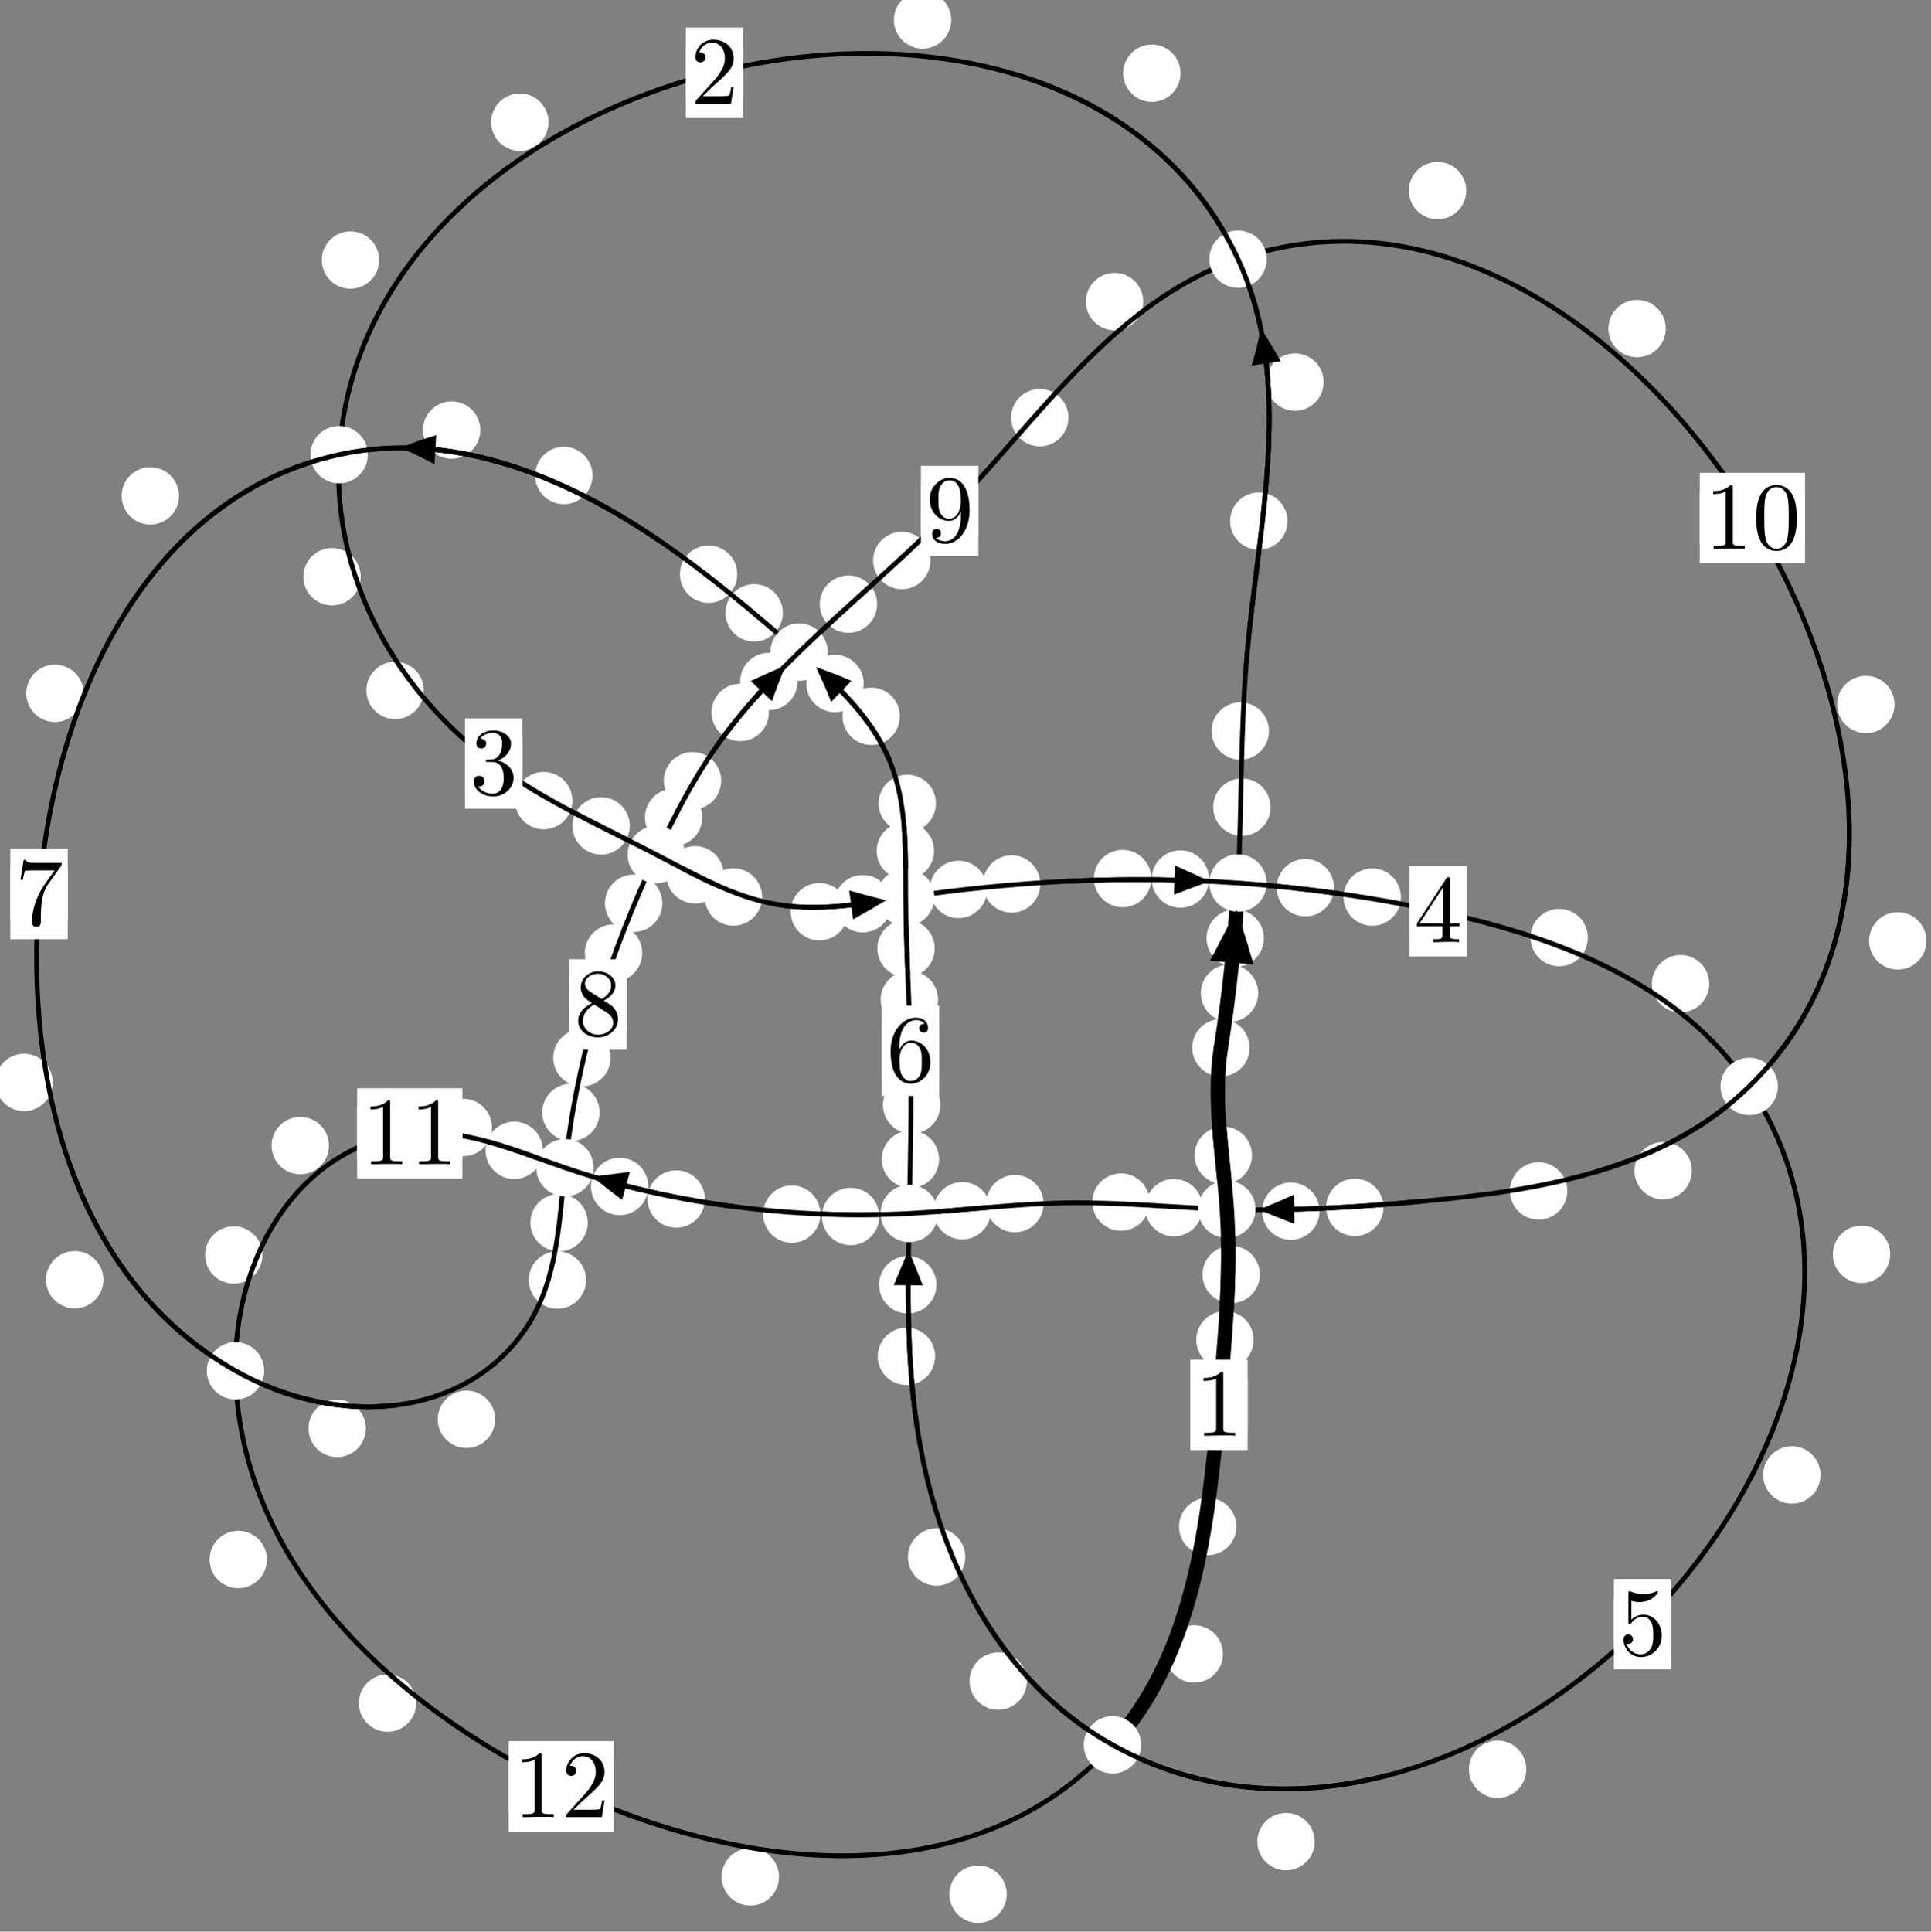 <?xml version="1.0"?>
<!-- Created by MetaPost 1.999 on 2021.07.06:0008 -->
<svg version="1.1" xmlns="http://www.w3.org/2000/svg" xmlns:xlink="http://www.w3.org/1999/xlink" width="201.208" height="201.251" viewBox="0 0 201.208 201.251">
<rect x="0" y="0" width="201.208" height="201.251" fill="#808080" stroke="none"/>
<!-- Original BoundingBox: -129.476654 -108.339905 71.731384 92.911057 -->
  <defs>
    <g transform="scale(0.01,0.01)" id="GLYPHcmr10_48">
      <path style="fill-rule: evenodd;" d="M460 -320C460 -400,455 -480,420 -554C374 -650,292 -666,250 -666C190 -666,117 -640,76 -547C44 -478,39 -400,39 -320C39 -245,43 -155,84 -79C127 2,200 22,249 22C303 22,379 1,423 -94C455 -163,460 -241,460 -320M249 -0C210 -0,151 -25,133 -121C122 -181,122 -273,122 -332C122 -396,122 -462,130 -516C149 -635,224 -644,249 -644C282 -644,348 -626,367 -527C377 -471,377 -395,377 -332C377 -257,377 -189,366 -125C351 -30,294 -0,249 -0"></path>
    </g>
    <g transform="scale(0.01,0.01)" id="GLYPHcmr10_49">
      <path style="fill-rule: evenodd;" d="M294 -640C294 -664,294 -666,271 -666C209 -602,121 -602,89 -602L89 -571C109 -571,168 -571,220 -597L220 -79C220 -43,217 -31,127 -31L95 -31L95 -0L257 -0L130 -3L217 -3L257 -3L297 -3L384 -3L419 -0L419 -31L387 -31C297 -31,294 -42,294 -79"></path>
    </g>
    <g transform="scale(0.01,0.01)" id="GLYPHcmr10_50">
      <path style="fill-rule: evenodd;" d="M127 -77L233 -180C389 -318,449 -372,449 -472C449 -586,359 -666,237 -666C124 -666,50 -574,50 -485C50 -429,100 -429,103 -429C120 -429,155 -441,155 -482C155 -508,137 -534,102 -534C94 -534,92 -534,89 -533C112 -598,166 -635,224 -635C315 -635,358 -554,358 -472C358 -392,308 -313,253 -251L61 -37C50 -26,50 -24,50 -0L421 -0L449 -174L424 -174C419 -144,412 -100,402 -85C395 -77,329 -77,307 -77"></path>
    </g>
    <g transform="scale(0.01,0.01)" id="GLYPHcmr10_51">
      <path style="fill-rule: evenodd;" d="M290 -352C372 -379,430 -449,430 -528C430 -610,342 -666,246 -666C145 -666,69 -606,69 -530C69 -497,91 -478,120 -478C151 -478,171 -500,171 -529C171 -579,124 -579,109 -579C140 -628,206 -641,242 -641C283 -641,338 -619,338 -529C338 -517,336 -459,310 -415C280 -367,246 -364,221 -363C213 -362,189 -360,182 -360C174 -359,167 -358,167 -348C167 -337,174 -337,191 -337L235 -337C317 -337,354 -269,354 -171C354 -35,285 -6,241 -6C198 -6,123 -23,88 -82C123 -77,154 -99,154 -137C154 -173,127 -193,98 -193C74 -193,42 -179,42 -135C42 -44,135 22,244 22C366 22,457 -69,457 -171C457 -253,394 -331,290 -352"></path>
    </g>
    <g transform="scale(0.01,0.01)" id="GLYPHcmr10_52">
      <path style="fill-rule: evenodd;" d="M294 -165L294 -78C294 -42,292 -31,218 -31L197 -31L197 -0L332 -0L238 -3L290 -3L332 -3L374 -3L427 -3L468 -0L468 -31L447 -31C373 -31,371 -42,371 -78L371 -165L471 -165L471 -196L371 -196L371 -651C371 -671,371 -677,355 -677C346 -677,343 -677,335 -665L28 -196L28 -165M300 -196L56 -196L300 -569"></path>
    </g>
    <g transform="scale(0.01,0.01)" id="GLYPHcmr10_53">
      <path style="fill-rule: evenodd;" d="M449 -201C449 -320,367 -420,259 -420C211 -420,168 -404,132 -369L132 -564C152 -558,185 -551,217 -551C340 -551,410 -642,410 -655C410 -661,407 -666,400 -666C399 -666,397 -666,392 -663C372 -654,323 -634,256 -634C216 -634,170 -641,123 -662C115 -665,113 -665,111 -665C101 -665,101 -657,101 -641L101 -345C101 -327,101 -319,115 -319C122 -319,124 -322,128 -328C139 -344,176 -398,257 -398C309 -398,334 -352,342 -334C358 -297,360 -258,360 -208C360 -173,360 -113,336 -71C312 -32,275 -6,229 -6C156 -6,99 -59,82 -118C85 -117,88 -116,99 -116C132 -116,149 -141,149 -165C149 -189,132 -214,99 -214C85 -214,50 -207,50 -161C50 -75,119 22,231 22C347 22,449 -74,449 -201"></path>
    </g>
    <g transform="scale(0.01,0.01)" id="GLYPHcmr10_54">
      <path style="fill-rule: evenodd;" d="M132 -328L132 -352C132 -605,256 -641,307 -641C331 -641,373 -635,395 -601C380 -601,340 -601,340 -556C340 -525,364 -510,386 -510C402 -510,432 -519,432 -558C432 -618,388 -666,305 -666C177 -666,42 -537,42 -316C42 -49,158 22,251 22C362 22,457 -72,457 -204C457 -331,368 -427,257 -427C189 -427,152 -376,132 -328M251 -6C188 -6,158 -66,152 -81C134 -128,134 -208,134 -226C134 -304,166 -404,256 -404C272 -404,318 -404,349 -342C367 -305,367 -254,367 -205C367 -157,367 -107,350 -71C320 -11,274 -6,251 -6"></path>
    </g>
    <g transform="scale(0.01,0.01)" id="GLYPHcmr10_55">
      <path style="fill-rule: evenodd;" d="M476 -609C485 -621,485 -623,485 -644L242 -644C120 -644,118 -657,114 -676L89 -676L56 -470L81 -470C84 -486,93 -549,106 -561C113 -567,191 -567,204 -567L411 -567C400 -551,321 -442,299 -409C209 -274,176 -135,176 -33C176 -23,176 22,222 22C268 22,268 -23,268 -33L268 -84C268 -139,271 -194,279 -248C283 -271,297 -357,341 -419"></path>
    </g>
    <g transform="scale(0.01,0.01)" id="GLYPHcmr10_56">
      <path style="fill-rule: evenodd;" d="M163 -457C117 -487,113 -521,113 -538C113 -599,178 -641,249 -641C322 -641,386 -589,386 -517C386 -460,347 -412,287 -377M309 -362C381 -399,430 -451,430 -517C430 -609,341 -666,250 -666C150 -666,69 -592,69 -499C69 -481,71 -436,113 -389C124 -377,161 -352,186 -335C128 -306,42 -250,42 -151C42 -45,144 22,249 22C362 22,457 -61,457 -168C457 -204,446 -249,408 -291C389 -312,373 -322,309 -362M209 -320L332 -242C360 -223,407 -193,407 -132C407 -58,332 -6,250 -6C164 -6,92 -68,92 -151C92 -209,124 -273,209 -320"></path>
    </g>
    <g transform="scale(0.01,0.01)" id="GLYPHcmr10_57">
      <path style="fill-rule: evenodd;" d="M367 -318L367 -286C367 -52,263 -6,205 -6C188 -6,134 -8,107 -42C151 -42,159 -71,159 -88C159 -119,135 -134,113 -134C97 -134,67 -125,67 -86C67 -19,121 22,206 22C335 22,457 -114,457 -329C457 -598,342 -666,253 -666C198 -666,149 -648,106 -603C65 -558,42 -516,42 -441C42 -316,130 -218,242 -218C303 -218,344 -260,367 -318M243 -241C227 -241,181 -241,150 -304C132 -341,132 -391,132 -440C132 -494,132 -541,153 -578C180 -628,218 -641,253 -641C299 -641,332 -607,349 -562C361 -530,365 -467,365 -421C365 -338,331 -241,243 -241"></path>
    </g>
  </defs>
  <path d="M131.101 103.477C131.101 102.684,130.786 101.924,130.226 101.363C129.665 100.803,128.905 100.488,128.112 100.488C127.32 100.488,126.559 100.803,125.999 101.363C125.438 101.924,125.123 102.684,125.123 103.477C125.123 104.269,125.438 105.029,125.999 105.59C126.559 106.15,127.32 106.465,128.112 106.465C128.905 106.465,129.665 106.15,130.226 105.59C130.786 105.029,131.101 104.269,131.101 103.477Z" style="fill: rgb(100%,100%,100%);stroke: none;"></path>
  <path d="M130.207 109.162C130.207 108.369,129.892 107.609,129.332 107.049C128.771 106.488,128.011 106.173,127.218 106.173C126.426 106.173,125.665 106.488,125.105 107.049C124.545 107.609,124.23 108.369,124.23 109.162C124.23 109.955,124.545 110.715,125.105 111.275C125.665 111.836,126.426 112.151,127.218 112.151C128.011 112.151,128.771 111.836,129.332 111.275C129.892 110.715,130.207 109.955,130.207 109.162Z" style="fill: rgb(100%,100%,100%);stroke: none;"></path>
  <path d="M132.392 84.093C132.392 83.3,132.077 82.54,131.516 81.98C130.956 81.419,130.196 81.104,129.403 81.104C128.61 81.104,127.85 81.419,127.29 81.98C126.729 82.54,126.414 83.3,126.414 84.093C126.414 84.886,126.729 85.646,127.29 86.206C127.85 86.767,128.61 87.082,129.403 87.082C130.196 87.082,130.956 86.767,131.516 86.206C132.077 85.646,132.392 84.886,132.392 84.093Z" style="fill: rgb(100%,100%,100%);stroke: none;"></path>
  <path d="M131.696 97.748C131.696 96.955,131.381 96.195,130.82 95.635C130.26 95.074,129.5 94.759,128.707 94.759C127.914 94.759,127.154 95.074,126.594 95.635C126.033 96.195,125.718 96.955,125.718 97.748C125.718 98.541,126.033 99.301,126.594 99.861C127.154 100.422,127.914 100.737,128.707 100.737C129.5 100.737,130.26 100.422,130.82 99.861C131.381 99.301,131.696 98.541,131.696 97.748Z" style="fill: rgb(100%,100%,100%);stroke: none;"></path>
  <path d="M134.155 54.291C134.155 53.499,133.84 52.739,133.279 52.178C132.719 51.618,131.959 51.303,131.166 51.303C130.373 51.303,129.613 51.618,129.053 52.178C128.492 52.739,128.177 53.499,128.177 54.291C128.177 55.084,128.492 55.844,129.053 56.405C129.613 56.965,130.373 57.28,131.166 57.28C131.959 57.28,132.719 56.965,133.279 56.405C133.84 55.844,134.155 55.084,134.155 54.291Z" style="fill: rgb(100%,100%,100%);stroke: none;"></path>
  <path d="M132.224 76.16C132.224 75.368,131.909 74.607,131.348 74.047C130.788 73.486,130.028 73.172,129.235 73.172C128.442 73.172,127.682 73.486,127.122 74.047C126.561 74.607,126.246 75.368,126.246 76.16C126.246 76.953,126.561 77.713,127.122 78.274C127.682 78.834,128.442 79.149,129.235 79.149C130.028 79.149,130.788 78.834,131.348 78.274C131.909 77.713,132.224 76.953,132.224 76.16Z" style="fill: rgb(100%,100%,100%);stroke: none;"></path>
  <path d="M123.011 7.63C123.011 6.837,122.696 6.077,122.135 5.517C121.575 4.956,120.814 4.641,120.022 4.641C119.229 4.641,118.469 4.956,117.908 5.517C117.348 6.077,117.033 6.837,117.033 7.63C117.033 8.423,117.348 9.183,117.908 9.743C118.469 10.304,119.229 10.619,120.022 10.619C120.814 10.619,121.575 10.304,122.135 9.743C122.696 9.183,123.011 8.423,123.011 7.63Z" style="fill: rgb(100%,100%,100%);stroke: none;"></path>
  <path d="M137.924 39.809C137.924 39.017,137.609 38.257,137.049 37.696C136.488 37.136,135.728 36.821,134.935 36.821C134.143 36.821,133.383 37.136,132.822 37.696C132.262 38.257,131.947 39.017,131.947 39.809C131.947 40.602,132.262 41.362,132.822 41.923C133.383 42.483,134.143 42.798,134.935 42.798C135.728 42.798,136.488 42.483,137.049 41.923C137.609 41.362,137.924 40.602,137.924 39.809Z" style="fill: rgb(100%,100%,100%);stroke: none;"></path>
  <path d="M57.153 12.73C57.153 11.937,56.839 11.177,56.278 10.616C55.718 10.056,54.957 9.741,54.165 9.741C53.372 9.741,52.612 10.056,52.051 10.616C51.491 11.177,51.176 11.937,51.176 12.73C51.176 13.522,51.491 14.282,52.051 14.843C52.612 15.403,53.372 15.718,54.165 15.718C54.957 15.718,55.718 15.403,56.278 14.843C56.839 14.282,57.153 13.522,57.153 12.73Z" style="fill: rgb(100%,100%,100%);stroke: none;"></path>
  <path d="M99.119 2.078C99.119 1.285,98.804 0.525,98.243 -0.036C97.683 -0.596,96.923 -0.911,96.13 -0.911C95.337 -0.911,94.577 -0.596,94.017 -0.036C93.456 0.525,93.141 1.285,93.141 2.078C93.141 2.87,93.456 3.631,94.017 4.191C94.577 4.751,95.337 5.066,96.13 5.066C96.923 5.066,97.683 4.751,98.243 4.191C98.804 3.631,99.119 2.87,99.119 2.078Z" style="fill: rgb(100%,100%,100%);stroke: none;"></path>
  <path d="M37.586 60.085C37.586 59.293,37.271 58.533,36.711 57.972C36.15 57.412,35.39 57.097,34.598 57.097C33.805 57.097,33.045 57.412,32.484 57.972C31.924 58.533,31.609 59.293,31.609 60.085C31.609 60.878,31.924 61.638,32.484 62.199C33.045 62.759,33.805 63.074,34.598 63.074C35.39 63.074,36.15 62.759,36.711 62.199C37.271 61.638,37.586 60.878,37.586 60.085Z" style="fill: rgb(100%,100%,100%);stroke: none;"></path>
  <path d="M39.508 27.093C39.508 26.3,39.193 25.54,38.632 24.98C38.072 24.419,37.311 24.104,36.519 24.104C35.726 24.104,34.966 24.419,34.405 24.98C33.845 25.54,33.53 26.3,33.53 27.093C33.53 27.886,33.845 28.646,34.405 29.206C34.966 29.767,35.726 30.082,36.519 30.082C37.311 30.082,38.072 29.767,38.632 29.206C39.193 28.646,39.508 27.886,39.508 27.093Z" style="fill: rgb(100%,100%,100%);stroke: none;"></path>
  <path d="M59.641 83.415C59.641 82.622,59.326 81.862,58.766 81.302C58.205 80.741,57.445 80.426,56.652 80.426C55.86 80.426,55.099 80.741,54.539 81.302C53.979 81.862,53.664 82.622,53.664 83.415C53.664 84.208,53.979 84.968,54.539 85.528C55.099 86.089,55.86 86.404,56.652 86.404C57.445 86.404,58.205 86.089,58.766 85.528C59.326 84.968,59.641 84.208,59.641 83.415Z" style="fill: rgb(100%,100%,100%);stroke: none;"></path>
  <path d="M44.154 71.932C44.154 71.139,43.839 70.379,43.279 69.818C42.718 69.258,41.958 68.943,41.165 68.943C40.373 68.943,39.612 69.258,39.052 69.818C38.491 70.379,38.176 71.139,38.176 71.932C38.176 72.724,38.491 73.484,39.052 74.045C39.612 74.605,40.373 74.92,41.165 74.92C41.958 74.92,42.718 74.605,43.279 74.045C43.839 73.484,44.154 72.724,44.154 71.932Z" style="fill: rgb(100%,100%,100%);stroke: none;"></path>
  <path d="M75.405 91.143C75.405 90.351,75.09 89.59,74.529 89.03C73.969 88.469,73.209 88.155,72.416 88.155C71.623 88.155,70.863 88.469,70.303 89.03C69.742 89.59,69.427 90.351,69.427 91.143C69.427 91.936,69.742 92.696,70.303 93.257C70.863 93.817,71.623 94.132,72.416 94.132C73.209 94.132,73.969 93.817,74.529 93.257C75.09 92.696,75.405 91.936,75.405 91.143Z" style="fill: rgb(100%,100%,100%);stroke: none;"></path>
  <path d="M65.621 86.046C65.621 85.253,65.306 84.493,64.745 83.932C64.185 83.372,63.425 83.057,62.632 83.057C61.839 83.057,61.079 83.372,60.519 83.932C59.958 84.493,59.643 85.253,59.643 86.046C59.643 86.838,59.958 87.598,60.519 88.159C61.079 88.719,61.839 89.034,62.632 89.034C63.425 89.034,64.185 88.719,64.745 88.159C65.306 87.598,65.621 86.838,65.621 86.046Z" style="fill: rgb(100%,100%,100%);stroke: none;"></path>
  <path d="M88.366 94.99C88.366 94.197,88.051 93.437,87.491 92.876C86.93 92.316,86.17 92.001,85.377 92.001C84.585 92.001,83.825 92.316,83.264 92.876C82.704 93.437,82.389 94.197,82.389 94.99C82.389 95.783,82.704 96.543,83.264 97.103C83.825 97.664,84.585 97.979,85.377 97.979C86.17 97.979,86.93 97.664,87.491 97.103C88.051 96.543,88.366 95.783,88.366 94.99Z" style="fill: rgb(100%,100%,100%);stroke: none;"></path>
  <path d="M79.409 93.456C79.409 92.663,79.094 91.903,78.533 91.342C77.973 90.782,77.213 90.467,76.42 90.467C75.627 90.467,74.867 90.782,74.307 91.342C73.746 91.903,73.431 92.663,73.431 93.456C73.431 94.248,73.746 95.009,74.307 95.569C74.867 96.13,75.627 96.445,76.42 96.445C77.213 96.445,77.973 96.13,78.533 95.569C79.094 95.009,79.409 94.248,79.409 93.456Z" style="fill: rgb(100%,100%,100%);stroke: none;"></path>
  <path d="M102.862 92.666C102.862 91.873,102.547 91.113,101.986 90.553C101.426 89.992,100.666 89.677,99.873 89.677C99.08 89.677,98.32 89.992,97.76 90.553C97.199 91.113,96.884 91.873,96.884 92.666C96.884 93.459,97.199 94.219,97.76 94.779C98.32 95.34,99.08 95.655,99.873 95.655C100.666 95.655,101.426 95.34,101.986 94.779C102.547 94.219,102.862 93.459,102.862 92.666Z" style="fill: rgb(100%,100%,100%);stroke: none;"></path>
  <path d="M92.888 94.155C92.888 93.362,92.573 92.602,92.013 92.041C91.452 91.481,90.692 91.166,89.899 91.166C89.107 91.166,88.346 91.481,87.786 92.041C87.225 92.602,86.911 93.362,86.911 94.155C86.911 94.947,87.225 95.708,87.786 96.268C88.346 96.829,89.107 97.144,89.899 97.144C90.692 97.144,91.452 96.829,92.013 96.268C92.573 95.708,92.888 94.947,92.888 94.155Z" style="fill: rgb(100%,100%,100%);stroke: none;"></path>
  <path d="M119.963 91.535C119.963 90.742,119.648 89.982,119.088 89.421C118.527 88.861,117.767 88.546,116.974 88.546C116.182 88.546,115.422 88.861,114.861 89.421C114.301 89.982,113.986 90.742,113.986 91.535C113.986 92.327,114.301 93.088,114.861 93.648C115.422 94.209,116.182 94.523,116.974 94.523C117.767 94.523,118.527 94.209,119.088 93.648C119.648 93.088,119.963 92.327,119.963 91.535Z" style="fill: rgb(100%,100%,100%);stroke: none;"></path>
  <path d="M108.398 92.1C108.398 91.308,108.083 90.547,107.523 89.987C106.962 89.427,106.202 89.112,105.409 89.112C104.617 89.112,103.856 89.427,103.296 89.987C102.735 90.547,102.421 91.308,102.421 92.1C102.421 92.893,102.735 93.653,103.296 94.214C103.856 94.774,104.617 95.089,105.409 95.089C106.202 95.089,106.962 94.774,107.523 94.214C108.083 93.653,108.398 92.893,108.398 92.1Z" style="fill: rgb(100%,100%,100%);stroke: none;"></path>
  <path d="M139.001 92.484C139.001 91.692,138.686 90.932,138.126 90.371C137.565 89.811,136.805 89.496,136.013 89.496C135.22 89.496,134.46 89.811,133.899 90.371C133.339 90.932,133.024 91.692,133.024 92.484C133.024 93.277,133.339 94.037,133.899 94.598C134.46 95.158,135.22 95.473,136.013 95.473C136.805 95.473,137.565 95.158,138.126 94.598C138.686 94.037,139.001 93.277,139.001 92.484Z" style="fill: rgb(100%,100%,100%);stroke: none;"></path>
  <path d="M125.986 91.585C125.986 90.793,125.671 90.032,125.11 89.472C124.55 88.912,123.79 88.597,122.997 88.597C122.204 88.597,121.444 88.912,120.884 89.472C120.323 90.032,120.008 90.793,120.008 91.585C120.008 92.378,120.323 93.138,120.884 93.699C121.444 94.259,122.204 94.574,122.997 94.574C123.79 94.574,124.55 94.259,125.11 93.699C125.671 93.138,125.986 92.378,125.986 91.585Z" style="fill: rgb(100%,100%,100%);stroke: none;"></path>
  <path d="M165.454 97.682C165.454 96.889,165.139 96.129,164.579 95.568C164.018 95.008,163.258 94.693,162.465 94.693C161.673 94.693,160.913 95.008,160.352 95.568C159.792 96.129,159.477 96.889,159.477 97.682C159.477 98.474,159.792 99.234,160.352 99.795C160.913 100.355,161.673 100.67,162.465 100.67C163.258 100.67,164.018 100.355,164.579 99.795C165.139 99.234,165.454 98.474,165.454 97.682Z" style="fill: rgb(100%,100%,100%);stroke: none;"></path>
  <path d="M145.971 93.464C145.971 92.672,145.656 91.912,145.096 91.351C144.535 90.791,143.775 90.476,142.982 90.476C142.19 90.476,141.43 90.791,140.869 91.351C140.309 91.912,139.994 92.672,139.994 93.464C139.994 94.257,140.309 95.017,140.869 95.578C141.43 96.138,142.19 96.453,142.982 96.453C143.775 96.453,144.535 96.138,145.096 95.578C145.656 95.017,145.971 94.257,145.971 93.464Z" style="fill: rgb(100%,100%,100%);stroke: none;"></path>
  <path d="M196.956 130.686C196.956 129.893,196.641 129.133,196.081 128.572C195.52 128.012,194.76 127.697,193.968 127.697C193.175 127.697,192.415 128.012,191.854 128.572C191.294 129.133,190.979 129.893,190.979 130.686C190.979 131.478,191.294 132.239,191.854 132.799C192.415 133.359,193.175 133.674,193.968 133.674C194.76 133.674,195.52 133.359,196.081 132.799C196.641 132.239,196.956 131.478,196.956 130.686Z" style="fill: rgb(100%,100%,100%);stroke: none;"></path>
  <path d="M178.1 102.489C178.1 101.696,177.785 100.936,177.224 100.375C176.664 99.815,175.904 99.5,175.111 99.5C174.318 99.5,173.558 99.815,172.998 100.375C172.437 100.936,172.122 101.696,172.122 102.489C172.122 103.281,172.437 104.041,172.998 104.602C173.558 105.162,174.318 105.477,175.111 105.477C175.904 105.477,176.664 105.162,177.224 104.602C177.785 104.041,178.1 103.281,178.1 102.489Z" style="fill: rgb(100%,100%,100%);stroke: none;"></path>
  <path d="M159.036 184.333C159.036 183.54,158.721 182.78,158.16 182.22C157.6 181.659,156.84 181.344,156.047 181.344C155.254 181.344,154.494 181.659,153.934 182.22C153.373 182.78,153.058 183.54,153.058 184.333C153.058 185.126,153.373 185.886,153.934 186.446C154.494 187.007,155.254 187.322,156.047 187.322C156.84 187.322,157.6 187.007,158.16 186.446C158.721 185.886,159.036 185.126,159.036 184.333Z" style="fill: rgb(100%,100%,100%);stroke: none;"></path>
  <path d="M189.698 153.669C189.698 152.876,189.383 152.116,188.823 151.555C188.262 150.995,187.502 150.68,186.709 150.68C185.917 150.68,185.156 150.995,184.596 151.555C184.035 152.116,183.721 152.876,183.721 153.669C183.721 154.461,184.035 155.221,184.596 155.782C185.156 156.342,185.917 156.657,186.709 156.657C187.502 156.657,188.262 156.342,188.823 155.782C189.383 155.221,189.698 154.461,189.698 153.669Z" style="fill: rgb(100%,100%,100%);stroke: none;"></path>
  <path d="M107.001 175.15C107.001 174.357,106.686 173.597,106.126 173.037C105.565 172.476,104.805 172.161,104.012 172.161C103.22 172.161,102.459 172.476,101.899 173.037C101.338 173.597,101.023 174.357,101.023 175.15C101.023 175.943,101.338 176.703,101.899 177.263C102.459 177.824,103.22 178.139,104.012 178.139C104.805 178.139,105.565 177.824,106.126 177.263C106.686 176.703,107.001 175.943,107.001 175.15Z" style="fill: rgb(100%,100%,100%);stroke: none;"></path>
  <path d="M136.991 191.871C136.991 191.079,136.676 190.319,136.116 189.758C135.555 189.198,134.795 188.883,134.002 188.883C133.21 188.883,132.45 189.198,131.889 189.758C131.329 190.319,131.014 191.079,131.014 191.871C131.014 192.664,131.329 193.424,131.889 193.985C132.45 194.545,133.21 194.86,134.002 194.86C134.795 194.86,135.555 194.545,136.116 193.985C136.676 193.424,136.991 192.664,136.991 191.871Z" style="fill: rgb(100%,100%,100%);stroke: none;"></path>
  <path d="M97.438 141.315C97.438 140.522,97.123 139.762,96.563 139.201C96.002 138.641,95.242 138.326,94.45 138.326C93.657 138.326,92.897 138.641,92.336 139.201C91.776 139.762,91.461 140.522,91.461 141.315C91.461 142.107,91.776 142.868,92.336 143.428C92.897 143.989,93.657 144.303,94.45 144.303C95.242 144.303,96.002 143.989,96.563 143.428C97.123 142.868,97.438 142.107,97.438 141.315Z" style="fill: rgb(100%,100%,100%);stroke: none;"></path>
  <path d="M100.581 162.221C100.581 161.428,100.266 160.668,99.705 160.108C99.145 159.547,98.385 159.232,97.592 159.232C96.799 159.232,96.039 159.547,95.478 160.108C94.918 160.668,94.603 161.428,94.603 162.221C94.603 163.014,94.918 163.774,95.478 164.334C96.039 164.895,96.799 165.21,97.592 165.21C98.385 165.21,99.145 164.895,99.705 164.334C100.266 163.774,100.581 163.014,100.581 162.221Z" style="fill: rgb(100%,100%,100%);stroke: none;"></path>
  <path d="M97.852 120.777C97.852 119.984,97.537 119.224,96.976 118.664C96.416 118.103,95.656 117.788,94.863 117.788C94.07 117.788,93.31 118.103,92.75 118.664C92.189 119.224,91.874 119.984,91.874 120.777C91.874 121.57,92.189 122.33,92.75 122.89C93.31 123.451,94.07 123.766,94.863 123.766C95.656 123.766,96.416 123.451,96.976 122.89C97.537 122.33,97.852 121.57,97.852 120.777Z" style="fill: rgb(100%,100%,100%);stroke: none;"></path>
  <path d="M97.575 133.857C97.575 133.064,97.26 132.304,96.699 131.744C96.139 131.183,95.379 130.868,94.586 130.868C93.793 130.868,93.033 131.183,92.473 131.744C91.912 132.304,91.597 133.064,91.597 133.857C91.597 134.65,91.912 135.41,92.473 135.97C93.033 136.531,93.793 136.846,94.586 136.846C95.379 136.846,96.139 136.531,96.699 135.97C97.26 135.41,97.575 134.65,97.575 133.857Z" style="fill: rgb(100%,100%,100%);stroke: none;"></path>
  <path d="M97.741 104.144C97.741 103.351,97.426 102.591,96.865 102.031C96.305 101.47,95.545 101.155,94.752 101.155C93.959 101.155,93.199 101.47,92.639 102.031C92.078 102.591,91.763 103.351,91.763 104.144C91.763 104.937,92.078 105.697,92.639 106.257C93.199 106.818,93.959 107.133,94.752 107.133C95.545 107.133,96.305 106.818,96.865 106.257C97.426 105.697,97.741 104.937,97.741 104.144Z" style="fill: rgb(100%,100%,100%);stroke: none;"></path>
  <path d="M97.982 115.125C97.982 114.333,97.667 113.572,97.107 113.012C96.547 112.452,95.786 112.137,94.994 112.137C94.201 112.137,93.441 112.452,92.88 113.012C92.32 113.572,92.005 114.333,92.005 115.125C92.005 115.918,92.32 116.678,92.88 117.239C93.441 117.799,94.201 118.114,94.994 118.114C95.786 118.114,96.547 117.799,97.107 117.239C97.667 116.678,97.982 115.918,97.982 115.125Z" style="fill: rgb(100%,100%,100%);stroke: none;"></path>
  <path d="M97.329 88.653C97.329 87.86,97.014 87.1,96.454 86.539C95.893 85.979,95.133 85.664,94.34 85.664C93.548 85.664,92.788 85.979,92.227 86.539C91.667 87.1,91.352 87.86,91.352 88.653C91.352 89.445,91.667 90.206,92.227 90.766C92.788 91.327,93.548 91.641,94.34 91.641C95.133 91.641,95.893 91.327,96.454 90.766C97.014 90.206,97.329 89.445,97.329 88.653Z" style="fill: rgb(100%,100%,100%);stroke: none;"></path>
  <path d="M97.397 98.819C97.397 98.027,97.082 97.266,96.522 96.706C95.961 96.145,95.201 95.831,94.408 95.831C93.615 95.831,92.855 96.145,92.295 96.706C91.734 97.266,91.419 98.027,91.419 98.819C91.419 99.612,91.734 100.372,92.295 100.933C92.855 101.493,93.615 101.808,94.408 101.808C95.201 101.808,95.961 101.493,96.522 100.933C97.082 100.372,97.397 99.612,97.397 98.819Z" style="fill: rgb(100%,100%,100%);stroke: none;"></path>
  <path d="M93.765 74.626C93.765 73.834,93.45 73.074,92.89 72.513C92.329 71.953,91.569 71.638,90.777 71.638C89.984 71.638,89.224 71.953,88.663 72.513C88.103 73.074,87.788 73.834,87.788 74.626C87.788 75.419,88.103 76.179,88.663 76.74C89.224 77.3,89.984 77.615,90.777 77.615C91.569 77.615,92.329 77.3,92.89 76.74C93.45 76.179,93.765 75.419,93.765 74.626Z" style="fill: rgb(100%,100%,100%);stroke: none;"></path>
  <path d="M97.525 83.701C97.525 82.909,97.21 82.149,96.65 81.588C96.089 81.028,95.329 80.713,94.536 80.713C93.744 80.713,92.983 81.028,92.423 81.588C91.863 82.149,91.548 82.909,91.548 83.701C91.548 84.494,91.863 85.254,92.423 85.815C92.983 86.375,93.744 86.69,94.536 86.69C95.329 86.69,96.089 86.375,96.65 85.815C97.21 85.254,97.525 84.494,97.525 83.701Z" style="fill: rgb(100%,100%,100%);stroke: none;"></path>
  <path d="M81.572 63.849C81.572 63.056,81.257 62.296,80.696 61.736C80.136 61.175,79.375 60.86,78.583 60.86C77.79 60.86,77.03 61.175,76.469 61.736C75.909 62.296,75.594 63.056,75.594 63.849C75.594 64.642,75.909 65.402,76.469 65.962C77.03 66.523,77.79 66.838,78.583 66.838C79.375 66.838,80.136 66.523,80.696 65.962C81.257 65.402,81.572 64.642,81.572 63.849Z" style="fill: rgb(100%,100%,100%);stroke: none;"></path>
  <path d="M89.992 71.207C89.992 70.415,89.677 69.655,89.117 69.094C88.556 68.534,87.796 68.219,87.003 68.219C86.211 68.219,85.451 68.534,84.89 69.094C84.33 69.655,84.015 70.415,84.015 71.207C84.015 72,84.33 72.76,84.89 73.321C85.451 73.881,86.211 74.196,87.003 74.196C87.796 74.196,88.556 73.881,89.117 73.321C89.677 72.76,89.992 72,89.992 71.207Z" style="fill: rgb(100%,100%,100%);stroke: none;"></path>
  <path d="M61.737 49.54C61.737 48.748,61.422 47.987,60.862 47.427C60.301 46.866,59.541 46.551,58.748 46.551C57.956 46.551,57.195 46.866,56.635 47.427C56.074 47.987,55.76 48.748,55.76 49.54C55.76 50.333,56.074 51.093,56.635 51.654C57.195 52.214,57.956 52.529,58.748 52.529C59.541 52.529,60.301 52.214,60.862 51.654C61.422 51.093,61.737 50.333,61.737 49.54Z" style="fill: rgb(100%,100%,100%);stroke: none;"></path>
  <path d="M76.822 59.822C76.822 59.029,76.507 58.269,75.947 57.709C75.386 57.148,74.626 56.833,73.834 56.833C73.041 56.833,72.281 57.148,71.72 57.709C71.16 58.269,70.845 59.029,70.845 59.822C70.845 60.615,71.16 61.375,71.72 61.935C72.281 62.496,73.041 62.811,73.834 62.811C74.626 62.811,75.386 62.496,75.947 61.935C76.507 61.375,76.822 60.615,76.822 59.822Z" style="fill: rgb(100%,100%,100%);stroke: none;"></path>
  <path d="M18.653 51.666C18.653 50.873,18.338 50.113,17.777 49.552C17.217 48.992,16.457 48.677,15.664 48.677C14.871 48.677,14.111 48.992,13.551 49.552C12.99 50.113,12.675 50.873,12.675 51.666C12.675 52.458,12.99 53.218,13.551 53.779C14.111 54.339,14.871 54.654,15.664 54.654C16.457 54.654,17.217 54.339,17.777 53.779C18.338 53.218,18.653 52.458,18.653 51.666Z" style="fill: rgb(100%,100%,100%);stroke: none;"></path>
  <path d="M50.045 44.808C50.045 44.015,49.73 43.255,49.17 42.695C48.609 42.134,47.849 41.819,47.056 41.819C46.264 41.819,45.504 42.134,44.943 42.695C44.383 43.255,44.068 44.015,44.068 44.808C44.068 45.601,44.383 46.361,44.943 46.921C45.504 47.482,46.264 47.797,47.056 47.797C47.849 47.797,48.609 47.482,49.17 46.921C49.73 46.361,50.045 45.601,50.045 44.808Z" style="fill: rgb(100%,100%,100%);stroke: none;"></path>
  <path d="M5.501 112.773C5.501 111.98,5.186 111.22,4.625 110.659C4.065 110.099,3.305 109.784,2.512 109.784C1.719 109.784,0.959 110.099,0.399 110.659C-0.162 111.22,-0.477 111.98,-0.477 112.773C-0.477 113.565,-0.162 114.325,0.399 114.886C0.959 115.446,1.719 115.761,2.512 115.761C3.305 115.761,4.065 115.446,4.625 114.886C5.186 114.325,5.501 113.565,5.501 112.773Z" style="fill: rgb(100%,100%,100%);stroke: none;"></path>
  <path d="M8.715 72.233C8.715 71.44,8.4 70.68,7.839 70.12C7.279 69.559,6.519 69.244,5.726 69.244C4.933 69.244,4.173 69.559,3.613 70.12C3.052 70.68,2.737 71.44,2.737 72.233C2.737 73.026,3.052 73.786,3.613 74.346C4.173 74.907,4.933 75.222,5.726 75.222C6.519 75.222,7.279 74.907,7.839 74.346C8.4 73.786,8.715 73.026,8.715 72.233Z" style="fill: rgb(100%,100%,100%);stroke: none;"></path>
  <path d="M38.12 148.821C38.12 148.029,37.805 147.269,37.245 146.708C36.684 146.148,35.924 145.833,35.131 145.833C34.339 145.833,33.578 146.148,33.018 146.708C32.458 147.269,32.143 148.029,32.143 148.821C32.143 149.614,32.458 150.374,33.018 150.935C33.578 151.495,34.339 151.81,35.131 151.81C35.924 151.81,36.684 151.495,37.245 150.935C37.805 150.374,38.12 149.614,38.12 148.821Z" style="fill: rgb(100%,100%,100%);stroke: none;"></path>
  <path d="M10.774 133.332C10.774 132.539,10.459 131.779,9.898 131.219C9.338 130.658,8.578 130.343,7.785 130.343C6.992 130.343,6.232 130.658,5.672 131.219C5.111 131.779,4.796 132.539,4.796 133.332C4.796 134.125,5.111 134.885,5.672 135.445C6.232 136.006,6.992 136.321,7.785 136.321C8.578 136.321,9.338 136.006,9.898 135.445C10.459 134.885,10.774 134.125,10.774 133.332Z" style="fill: rgb(100%,100%,100%);stroke: none;"></path>
  <path d="M61.07 133.364C61.07 132.571,60.756 131.811,60.195 131.251C59.635 130.69,58.874 130.375,58.082 130.375C57.289 130.375,56.529 130.69,55.968 131.251C55.408 131.811,55.093 132.571,55.093 133.364C55.093 134.157,55.408 134.917,55.968 135.477C56.529 136.038,57.289 136.353,58.082 136.353C58.874 136.353,59.635 136.038,60.195 135.477C60.756 134.917,61.07 134.157,61.07 133.364Z" style="fill: rgb(100%,100%,100%);stroke: none;"></path>
  <path d="M51.592 147.875C51.592 147.082,51.277 146.322,50.716 145.761C50.156 145.201,49.396 144.886,48.603 144.886C47.81 144.886,47.05 145.201,46.49 145.761C45.929 146.322,45.614 147.082,45.614 147.875C45.614 148.667,45.929 149.427,46.49 149.988C47.05 150.548,47.81 150.863,48.603 150.863C49.396 150.863,50.156 150.548,50.716 149.988C51.277 149.427,51.592 148.667,51.592 147.875Z" style="fill: rgb(100%,100%,100%);stroke: none;"></path>
  <path d="M62.477 115.897C62.477 115.105,62.162 114.345,61.601 113.784C61.041 113.224,60.281 112.909,59.488 112.909C58.695 112.909,57.935 113.224,57.375 113.784C56.814 114.345,56.499 115.105,56.499 115.897C56.499 116.69,56.814 117.45,57.375 118.011C57.935 118.571,58.695 118.886,59.488 118.886C60.281 118.886,61.041 118.571,61.601 118.011C62.162 117.45,62.477 116.69,62.477 115.897Z" style="fill: rgb(100%,100%,100%);stroke: none;"></path>
  <path d="M61.243 127.382C61.243 126.589,60.928 125.829,60.367 125.268C59.807 124.708,59.047 124.393,58.254 124.393C57.461 124.393,56.701 124.708,56.141 125.268C55.58 125.829,55.265 126.589,55.265 127.382C55.265 128.174,55.58 128.935,56.141 129.495C56.701 130.056,57.461 130.371,58.254 130.371C59.047 130.371,59.807 130.056,60.367 129.495C60.928 128.935,61.243 128.174,61.243 127.382Z" style="fill: rgb(100%,100%,100%);stroke: none;"></path>
  <path d="M66.918 99.299C66.918 98.506,66.603 97.746,66.042 97.186C65.482 96.625,64.722 96.31,63.929 96.31C63.136 96.31,62.376 96.625,61.816 97.186C61.255 97.746,60.94 98.506,60.94 99.299C60.94 100.092,61.255 100.852,61.816 101.412C62.376 101.973,63.136 102.288,63.929 102.288C64.722 102.288,65.482 101.973,66.042 101.412C66.603 100.852,66.918 100.092,66.918 99.299Z" style="fill: rgb(100%,100%,100%);stroke: none;"></path>
  <path d="M63.627 110.201C63.627 109.409,63.312 108.648,62.751 108.088C62.191 107.528,61.431 107.213,60.638 107.213C59.845 107.213,59.085 107.528,58.525 108.088C57.964 108.648,57.649 109.409,57.649 110.201C57.649 110.994,57.964 111.754,58.525 112.315C59.085 112.875,59.845 113.19,60.638 113.19C61.431 113.19,62.191 112.875,62.751 112.315C63.312 111.754,63.627 110.994,63.627 110.201Z" style="fill: rgb(100%,100%,100%);stroke: none;"></path>
  <path d="M73.18 85.159C73.18 84.367,72.865 83.606,72.305 83.046C71.744 82.485,70.984 82.171,70.191 82.171C69.399 82.171,68.639 82.485,68.078 83.046C67.518 83.606,67.203 84.367,67.203 85.159C67.203 85.952,67.518 86.712,68.078 87.273C68.639 87.833,69.399 88.148,70.191 88.148C70.984 88.148,71.744 87.833,72.305 87.273C72.865 86.712,73.18 85.952,73.18 85.159Z" style="fill: rgb(100%,100%,100%);stroke: none;"></path>
  <path d="M69.014 94.109C69.014 93.317,68.699 92.557,68.138 91.996C67.578 91.436,66.818 91.121,66.025 91.121C65.232 91.121,64.472 91.436,63.912 91.996C63.351 92.557,63.036 93.317,63.036 94.109C63.036 94.902,63.351 95.662,63.912 96.223C64.472 96.783,65.232 97.098,66.025 97.098C66.818 97.098,67.578 96.783,68.138 96.223C68.699 95.662,69.014 94.902,69.014 94.109Z" style="fill: rgb(100%,100%,100%);stroke: none;"></path>
  <path d="M80.114 74.229C80.114 73.436,79.799 72.676,79.238 72.116C78.678 71.555,77.918 71.24,77.125 71.24C76.332 71.24,75.572 71.555,75.012 72.116C74.451 72.676,74.136 73.436,74.136 74.229C74.136 75.022,74.451 75.782,75.012 76.342C75.572 76.903,76.332 77.218,77.125 77.218C77.918 77.218,78.678 76.903,79.238 76.342C79.799 75.782,80.114 75.022,80.114 74.229Z" style="fill: rgb(100%,100%,100%);stroke: none;"></path>
  <path d="M75.146 81.341C75.146 80.549,74.831 79.788,74.271 79.228C73.71 78.668,72.95 78.353,72.157 78.353C71.365 78.353,70.605 78.668,70.044 79.228C69.484 79.788,69.169 80.549,69.169 81.341C69.169 82.134,69.484 82.894,70.044 83.455C70.605 84.015,71.365 84.33,72.157 84.33C72.95 84.33,73.71 84.015,74.271 83.455C74.831 82.894,75.146 82.134,75.146 81.341Z" style="fill: rgb(100%,100%,100%);stroke: none;"></path>
  <path d="M91.394 62.944C91.394 62.152,91.079 61.392,90.518 60.831C89.958 60.271,89.198 59.956,88.405 59.956C87.612 59.956,86.852 60.271,86.292 60.831C85.731 61.392,85.416 62.152,85.416 62.944C85.416 63.737,85.731 64.497,86.292 65.058C86.852 65.618,87.612 65.933,88.405 65.933C89.198 65.933,89.958 65.618,90.518 65.058C91.079 64.497,91.394 63.737,91.394 62.944Z" style="fill: rgb(100%,100%,100%);stroke: none;"></path>
  <path d="M83.105 71C83.105 70.207,82.79 69.447,82.23 68.886C81.669 68.326,80.909 68.011,80.117 68.011C79.324 68.011,78.564 68.326,78.003 68.886C77.443 69.447,77.128 70.207,77.128 71C77.128 71.792,77.443 72.552,78.003 73.113C78.564 73.673,79.324 73.988,80.117 73.988C80.909 73.988,81.669 73.673,82.23 73.113C82.79 72.552,83.105 71.792,83.105 71Z" style="fill: rgb(100%,100%,100%);stroke: none;"></path>
  <path d="M111.332 43.517C111.332 42.724,111.017 41.964,110.457 41.404C109.896 40.843,109.136 40.528,108.343 40.528C107.551 40.528,106.791 40.843,106.23 41.404C105.67 41.964,105.355 42.724,105.355 43.517C105.355 44.31,105.67 45.07,106.23 45.63C106.791 46.191,107.551 46.506,108.343 46.506C109.136 46.506,109.896 46.191,110.457 45.63C111.017 45.07,111.332 44.31,111.332 43.517Z" style="fill: rgb(100%,100%,100%);stroke: none;"></path>
  <path d="M96.957 58.394C96.957 57.601,96.642 56.841,96.082 56.28C95.521 55.72,94.761 55.405,93.969 55.405C93.176 55.405,92.416 55.72,91.855 56.28C91.295 56.841,90.98 57.601,90.98 58.394C90.98 59.186,91.295 59.947,91.855 60.507C92.416 61.068,93.176 61.383,93.969 61.383C94.761 61.383,95.521 61.068,96.082 60.507C96.642 59.947,96.957 59.186,96.957 58.394Z" style="fill: rgb(100%,100%,100%);stroke: none;"></path>
  <path d="M152.78 19.862C152.78 19.069,152.465 18.309,151.904 17.748C151.344 17.188,150.584 16.873,149.791 16.873C148.998 16.873,148.238 17.188,147.678 17.748C147.117 18.309,146.802 19.069,146.802 19.862C146.802 20.654,147.117 21.414,147.678 21.975C148.238 22.535,148.998 22.85,149.791 22.85C150.584 22.85,151.344 22.535,151.904 21.975C152.465 21.414,152.78 20.654,152.78 19.862Z" style="fill: rgb(100%,100%,100%);stroke: none;"></path>
  <path d="M119.124 31.421C119.124 30.628,118.809 29.868,118.249 29.308C117.688 28.747,116.928 28.432,116.136 28.432C115.343 28.432,114.583 28.747,114.022 29.308C113.462 29.868,113.147 30.628,113.147 31.421C113.147 32.214,113.462 32.974,114.022 33.534C114.583 34.095,115.343 34.41,116.136 34.41C116.928 34.41,117.688 34.095,118.249 33.534C118.809 32.974,119.124 32.214,119.124 31.421Z" style="fill: rgb(100%,100%,100%);stroke: none;"></path>
  <path d="M197.406 73.399C197.406 72.606,197.091 71.846,196.531 71.286C195.97 70.725,195.21 70.41,194.417 70.41C193.625 70.41,192.864 70.725,192.304 71.286C191.743 71.846,191.429 72.606,191.429 73.399C191.429 74.192,191.743 74.952,192.304 75.512C192.864 76.073,193.625 76.388,194.417 76.388C195.21 76.388,195.97 76.073,196.531 75.512C197.091 74.952,197.406 74.192,197.406 73.399Z" style="fill: rgb(100%,100%,100%);stroke: none;"></path>
  <path d="M173.57 34.231C173.57 33.438,173.255 32.678,172.694 32.118C172.134 31.557,171.373 31.242,170.581 31.242C169.788 31.242,169.028 31.557,168.467 32.118C167.907 32.678,167.592 33.438,167.592 34.231C167.592 35.024,167.907 35.784,168.467 36.344C169.028 36.905,169.788 37.22,170.581 37.22C171.373 37.22,172.134 36.905,172.694 36.344C173.255 35.784,173.57 35.024,173.57 34.231Z" style="fill: rgb(100%,100%,100%);stroke: none;"></path>
  <path d="M176.288 121.974C176.288 121.181,175.973 120.421,175.412 119.861C174.852 119.3,174.092 118.985,173.299 118.985C172.506 118.985,171.746 119.3,171.186 119.861C170.625 120.421,170.31 121.181,170.31 121.974C170.31 122.767,170.625 123.527,171.186 124.087C171.746 124.648,172.506 124.963,173.299 124.963C174.092 124.963,174.852 124.648,175.412 124.087C175.973 123.527,176.288 122.767,176.288 121.974Z" style="fill: rgb(100%,100%,100%);stroke: none;"></path>
  <path d="M200.731 98.025C200.731 97.232,200.416 96.472,199.856 95.912C199.295 95.351,198.535 95.036,197.743 95.036C196.95 95.036,196.19 95.351,195.629 95.912C195.069 96.472,194.754 97.232,194.754 98.025C194.754 98.818,195.069 99.578,195.629 100.138C196.19 100.699,196.95 101.014,197.743 101.014C198.535 101.014,199.295 100.699,199.856 100.138C200.416 99.578,200.731 98.818,200.731 98.025Z" style="fill: rgb(100%,100%,100%);stroke: none;"></path>
  <path d="M144.158 125.789C144.158 124.997,143.843 124.236,143.282 123.676C142.722 123.115,141.962 122.801,141.169 122.801C140.376 122.801,139.616 123.115,139.056 123.676C138.495 124.236,138.18 124.997,138.18 125.789C138.18 126.582,138.495 127.342,139.056 127.903C139.616 128.463,140.376 128.778,141.169 128.778C141.962 128.778,142.722 128.463,143.282 127.903C143.843 127.342,144.158 126.582,144.158 125.789Z" style="fill: rgb(100%,100%,100%);stroke: none;"></path>
  <path d="M163.309 124.079C163.309 123.287,162.994 122.527,162.433 121.966C161.873 121.406,161.113 121.091,160.32 121.091C159.527 121.091,158.767 121.406,158.207 121.966C157.646 122.527,157.331 123.287,157.331 124.079C157.331 124.872,157.646 125.632,158.207 126.193C158.767 126.753,159.527 127.068,160.32 127.068C161.113 127.068,161.873 126.753,162.433 126.193C162.994 125.632,163.309 124.872,163.309 124.079Z" style="fill: rgb(100%,100%,100%);stroke: none;"></path>
  <path d="M125.302 125.822C125.302 125.029,124.987 124.269,124.426 123.709C123.866 123.148,123.106 122.833,122.313 122.833C121.52 122.833,120.76 123.148,120.2 123.709C119.639 124.269,119.324 125.029,119.324 125.822C119.324 126.615,119.639 127.375,120.2 127.935C120.76 128.496,121.52 128.811,122.313 128.811C123.106 128.811,123.866 128.496,124.426 127.935C124.987 127.375,125.302 126.615,125.302 125.822Z" style="fill: rgb(100%,100%,100%);stroke: none;"></path>
  <path d="M137.492 126.19C137.492 125.397,137.177 124.637,136.617 124.077C136.057 123.516,135.296 123.201,134.504 123.201C133.711 123.201,132.951 123.516,132.39 124.077C131.83 124.637,131.515 125.397,131.515 126.19C131.515 126.983,131.83 127.743,132.39 128.303C132.951 128.864,133.711 129.179,134.504 129.179C135.296 129.179,136.057 128.864,136.617 128.303C137.177 127.743,137.492 126.983,137.492 126.19Z" style="fill: rgb(100%,100%,100%);stroke: none;"></path>
  <path d="M108.74 125.403C108.74 124.61,108.425 123.85,107.865 123.289C107.304 122.729,106.544 122.414,105.752 122.414C104.959 122.414,104.199 122.729,103.638 123.289C103.078 123.85,102.763 124.61,102.763 125.403C102.763 126.195,103.078 126.955,103.638 127.516C104.199 128.076,104.959 128.391,105.752 128.391C106.544 128.391,107.304 128.076,107.865 127.516C108.425 126.955,108.74 126.195,108.74 125.403Z" style="fill: rgb(100%,100%,100%);stroke: none;"></path>
  <path d="M119.792 125.242C119.792 124.449,119.477 123.689,118.917 123.128C118.356 122.568,117.596 122.253,116.803 122.253C116.011 122.253,115.25 122.568,114.69 123.128C114.129 123.689,113.814 124.449,113.814 125.242C113.814 126.034,114.129 126.794,114.69 127.355C115.25 127.915,116.011 128.23,116.803 128.23C117.596 128.23,118.356 127.915,118.917 127.355C119.477 126.794,119.792 126.034,119.792 125.242Z" style="fill: rgb(100%,100%,100%);stroke: none;"></path>
  <path d="M91.62 126.743C91.62 125.95,91.305 125.19,90.745 124.629C90.184 124.069,89.424 123.754,88.631 123.754C87.839 123.754,87.078 124.069,86.518 124.629C85.957 125.19,85.643 125.95,85.643 126.743C85.643 127.535,85.957 128.295,86.518 128.856C87.078 129.416,87.839 129.731,88.631 129.731C89.424 129.731,90.184 129.416,90.745 128.856C91.305 128.295,91.62 127.535,91.62 126.743Z" style="fill: rgb(100%,100%,100%);stroke: none;"></path>
  <path d="M103.25 126.143C103.25 125.35,102.935 124.59,102.375 124.03C101.814 123.469,101.054 123.154,100.261 123.154C99.469 123.154,98.708 123.469,98.148 124.03C97.587 124.59,97.273 125.35,97.273 126.143C97.273 126.936,97.587 127.696,98.148 128.256C98.708 128.817,99.469 129.132,100.261 129.132C101.054 129.132,101.814 128.817,102.375 128.256C102.935 127.696,103.25 126.936,103.25 126.143Z" style="fill: rgb(100%,100%,100%);stroke: none;"></path>
  <path d="M73.451 124.924C73.451 124.131,73.136 123.371,72.576 122.811C72.015 122.25,71.255 121.935,70.462 121.935C69.67 121.935,68.909 122.25,68.349 122.811C67.788 123.371,67.474 124.131,67.474 124.924C67.474 125.717,67.788 126.477,68.349 127.037C68.909 127.598,69.67 127.913,70.462 127.913C71.255 127.913,72.015 127.598,72.576 127.037C73.136 126.477,73.451 125.717,73.451 124.924Z" style="fill: rgb(100%,100%,100%);stroke: none;"></path>
  <path d="M85.492 126.498C85.492 125.705,85.177 124.945,84.617 124.384C84.056 123.824,83.296 123.509,82.503 123.509C81.711 123.509,80.95 123.824,80.39 124.384C79.83 124.945,79.515 125.705,79.515 126.498C79.515 127.29,79.83 128.05,80.39 128.611C80.95 129.171,81.711 129.486,82.503 129.486C83.296 129.486,84.056 129.171,84.617 128.611C85.177 128.05,85.492 127.29,85.492 126.498Z" style="fill: rgb(100%,100%,100%);stroke: none;"></path>
  <path d="M56.565 119.849C56.565 119.057,56.25 118.297,55.69 117.736C55.129 117.176,54.369 116.861,53.577 116.861C52.784 116.861,52.024 117.176,51.463 117.736C50.903 118.297,50.588 119.057,50.588 119.849C50.588 120.642,50.903 121.402,51.463 121.963C52.024 122.523,52.784 122.838,53.577 122.838C54.369 122.838,55.129 122.523,55.69 121.963C56.25 121.402,56.565 120.642,56.565 119.849Z" style="fill: rgb(100%,100%,100%);stroke: none;"></path>
  <path d="M67.556 123.615C67.556 122.822,67.241 122.062,66.68 121.502C66.12 120.941,65.36 120.626,64.567 120.626C63.774 120.626,63.014 120.941,62.454 121.502C61.893 122.062,61.578 122.822,61.578 123.615C61.578 124.408,61.893 125.168,62.454 125.728C63.014 126.289,63.774 126.604,64.567 126.604C65.36 126.604,66.12 126.289,66.68 125.728C67.241 125.168,67.556 124.408,67.556 123.615Z" style="fill: rgb(100%,100%,100%);stroke: none;"></path>
  <path d="M34.276 119.354C34.276 118.561,33.961 117.801,33.4 117.241C32.84 116.68,32.08 116.365,31.287 116.365C30.494 116.365,29.734 116.68,29.174 117.241C28.613 117.801,28.298 118.561,28.298 119.354C28.298 120.147,28.613 120.907,29.174 121.467C29.734 122.028,30.494 122.343,31.287 122.343C32.08 122.343,32.84 122.028,33.4 121.467C33.961 120.907,34.276 120.147,34.276 119.354Z" style="fill: rgb(100%,100%,100%);stroke: none;"></path>
  <path d="M51.265 117.471C51.265 116.678,50.951 115.918,50.39 115.357C49.83 114.797,49.069 114.482,48.277 114.482C47.484 114.482,46.724 114.797,46.163 115.357C45.603 115.918,45.288 116.678,45.288 117.471C45.288 118.263,45.603 119.024,46.163 119.584C46.724 120.145,47.484 120.46,48.277 120.46C49.069 120.46,49.83 120.145,50.39 119.584C50.951 119.024,51.265 118.263,51.265 117.471Z" style="fill: rgb(100%,100%,100%);stroke: none;"></path>
  <path d="M27.817 162.479C27.817 161.686,27.502 160.926,26.942 160.365C26.381 159.805,25.621 159.49,24.828 159.49C24.036 159.49,23.275 159.805,22.715 160.365C22.154 160.926,21.84 161.686,21.84 162.479C21.84 163.271,22.154 164.031,22.715 164.592C23.275 165.152,24.036 165.467,24.828 165.467C25.621 165.467,26.381 165.152,26.942 164.592C27.502 164.031,27.817 163.271,27.817 162.479Z" style="fill: rgb(100%,100%,100%);stroke: none;"></path>
  <path d="M27.347 130.756C27.347 129.963,27.032 129.203,26.472 128.643C25.911 128.082,25.151 127.767,24.359 127.767C23.566 127.767,22.806 128.082,22.245 128.643C21.685 129.203,21.37 129.963,21.37 130.756C21.37 131.549,21.685 132.309,22.245 132.869C22.806 133.43,23.566 133.745,24.359 133.745C25.151 133.745,25.911 133.43,26.472 132.869C27.032 132.309,27.347 131.549,27.347 130.756Z" style="fill: rgb(100%,100%,100%);stroke: none;"></path>
  <path d="M81.169 195.544C81.169 194.751,80.854 193.991,80.294 193.431C79.733 192.87,78.973 192.555,78.18 192.555C77.388 192.555,76.628 192.87,76.067 193.431C75.507 193.991,75.192 194.751,75.192 195.544C75.192 196.337,75.507 197.097,76.067 197.657C76.628 198.218,77.388 198.533,78.18 198.533C78.973 198.533,79.733 198.218,80.294 197.657C80.854 197.097,81.169 196.337,81.169 195.544Z" style="fill: rgb(100%,100%,100%);stroke: none;"></path>
  <path d="M43.374 177.441C43.374 176.648,43.059 175.888,42.498 175.328C41.938 174.767,41.177 174.452,40.385 174.452C39.592 174.452,38.832 174.767,38.271 175.328C37.711 175.888,37.396 176.648,37.396 177.441C37.396 178.234,37.711 178.994,38.271 179.554C38.832 180.115,39.592 180.43,40.385 180.43C41.177 180.43,41.938 180.115,42.498 179.554C43.059 178.994,43.374 178.234,43.374 177.441Z" style="fill: rgb(100%,100%,100%);stroke: none;"></path>
  <path d="M127.428 172.322C127.428 171.529,127.113 170.769,126.553 170.208C125.992 169.648,125.232 169.333,124.44 169.333C123.647 169.333,122.887 169.648,122.326 170.208C121.766 170.769,121.451 171.529,121.451 172.322C121.451 173.114,121.766 173.874,122.326 174.435C122.887 174.995,123.647 175.31,124.44 175.31C125.232 175.31,125.992 174.995,126.553 174.435C127.113 173.874,127.428 173.114,127.428 172.322Z" style="fill: rgb(100%,100%,100%);stroke: none;"></path>
  <path d="M104.901 197.351C104.901 196.558,104.586 195.798,104.026 195.238C103.465 194.677,102.705 194.362,101.912 194.362C101.12 194.362,100.359 194.677,99.799 195.238C99.238 195.798,98.924 196.558,98.924 197.351C98.924 198.144,99.238 198.904,99.799 199.464C100.359 200.025,101.12 200.34,101.912 200.34C102.705 200.34,103.465 200.025,104.026 199.464C104.586 198.904,104.901 198.144,104.901 197.351Z" style="fill: rgb(100%,100%,100%);stroke: none;"></path>
  <path d="M130.628 139.593C130.628 138.801,130.313 138.04,129.752 137.48C129.192 136.919,128.432 136.605,127.639 136.605C126.846 136.605,126.086 136.919,125.526 137.48C124.965 138.04,124.65 138.801,124.65 139.593C124.65 140.386,124.965 141.146,125.526 141.707C126.086 142.267,126.846 142.582,127.639 142.582C128.432 142.582,129.192 142.267,129.752 141.707C130.313 141.146,130.628 140.386,130.628 139.593Z" style="fill: rgb(100%,100%,100%);stroke: none;"></path>
  <path d="M128.833 159.045C128.833 158.252,128.518 157.492,127.958 156.931C127.397 156.371,126.637 156.056,125.844 156.056C125.052 156.056,124.291 156.371,123.731 156.931C123.171 157.492,122.856 158.252,122.856 159.045C122.856 159.837,123.171 160.598,123.731 161.158C124.291 161.718,125.052 162.033,125.844 162.033C126.637 162.033,127.397 161.718,127.958 161.158C128.518 160.598,128.833 159.837,128.833 159.045Z" style="fill: rgb(100%,100%,100%);stroke: none;"></path>
  <path d="M130.452 120.368C130.452 119.575,130.137 118.815,129.576 118.254C129.016 117.694,128.256 117.379,127.463 117.379C126.67 117.379,125.91 117.694,125.35 118.254C124.789 118.815,124.474 119.575,124.474 120.368C124.474 121.16,124.789 121.92,125.35 122.481C125.91 123.041,126.67 123.356,127.463 123.356C128.256 123.356,129.016 123.041,129.576 122.481C130.137 121.92,130.452 121.16,130.452 120.368Z" style="fill: rgb(100%,100%,100%);stroke: none;"></path>
  <path d="M131.277 132.789C131.277 131.996,130.962 131.236,130.401 130.675C129.841 130.115,129.081 129.8,128.288 129.8C127.495 129.8,126.735 130.115,126.175 130.675C125.614 131.236,125.299 131.996,125.299 132.789C125.299 133.581,125.614 134.342,126.175 134.902C126.735 135.462,127.495 135.777,128.288 135.777C129.081 135.777,129.841 135.462,130.401 134.902C130.962 134.342,131.277 133.581,131.277 132.789Z" style="fill: rgb(100%,100%,100%);stroke: none;"></path>
  <path d="M127.218 109.162C128.112 103.477,128.707 97.748,129 92C129.403 84.093,129.235 76.16,129.931 68.273C131.166 54.291,134.935 39.809,129 27.003C120.022 7.63,96.13 2.078,74.446 7.582C54.165 12.73,36.519 27.093,35.338 47.368C34.598 60.085,41.165 71.932,51.438 79.549C56.652 83.415,62.632 86.046,68.384 89.042C72.416 91.143,76.42 93.456,80.911 94.225C85.377 94.99,89.899 94.155,94.373 93.487C99.873 92.666,105.409 92.1,110.964 91.829C116.974 91.535,122.997 91.585,129 92C136.013 92.484,142.982 93.464,149.853 94.951C162.465 97.682,175.111 102.489,182.266 113.188C193.968 130.686,186.709 153.669,171.16 169.219C156.047 184.333,134.002 191.871,115.919 181.789C104.012 175.15,97.592 162.221,95.555 148.667C94.45 141.315,94.586 133.857,94.743 126.427C94.863 120.777,94.994 115.125,94.869 109.475C94.752 104.144,94.408 98.819,94.373 93.487C94.34 88.653,94.536 83.701,92.681 79.223C90.777 74.626,87.003 71.207,83.265 67.94C78.583 63.849,73.834 59.822,68.695 56.32C58.748 49.54,47.056 44.808,35.338 47.368C15.664 51.666,5.726 72.233,4.069 93.141C2.512 112.773,7.785 133.332,24.537 142.821C35.131 148.821,48.603 147.875,54.925 138.197C58.082 133.364,58.254 127.382,58.869 121.663C59.488 115.897,60.638 110.201,62.314 104.65C63.929 99.299,66.025 94.109,68.384 89.042C70.191 85.159,72.157 81.341,74.611 77.829C77.125 74.229,80.117 71,83.265 67.94C88.405 62.944,93.969 58.394,98.95 53.238C108.343 43.517,116.136 31.421,129 27.003C149.791 19.862,170.581 34.231,182.596 53.974C194.417 73.399,197.743 98.025,182.266 113.188C173.299 121.974,160.32 124.079,147.812 125.196C141.169 125.789,134.504 126.19,127.836 125.989C122.313 125.822,116.803 125.242,111.277 125.322C105.752 125.403,100.261 126.143,94.743 126.427C88.631 126.743,82.503 126.498,76.435 125.705C70.462 124.924,64.567 123.615,58.869 121.663C53.577 119.849,48.277 117.471,42.696 118.089C31.287 119.354,24.359 130.756,24.537 142.821C24.828 162.479,40.385 177.441,58.482 186.109C78.18 195.544,101.912 197.351,115.919 181.789C124.44 172.322,125.844 159.045,127.013 146.376C127.639 139.593,128.288 132.789,127.836 125.989C127.463 120.368,126.342 114.739,127.218 109.162" style="stroke:rgb(0%,0%,0%); stroke-width: 0.498;stroke-linecap: round;stroke-linejoin: round;stroke-miterlimit: 10;fill: none;"></path>
  <path d="M127.218 109.162C128.112 103.477,128.707 97.748,129 92" style="stroke:rgb(0%,0%,0%); stroke-width: 1.494;stroke-linecap: round;stroke-linejoin: round;stroke-miterlimit: 10;fill: none;"></path>
  <path d="M115.919 181.789C124.44 172.322,125.844 159.045,127.013 146.376C127.639 139.593,128.288 132.789,127.836 125.989C127.463 120.368,126.342 114.739,127.218 109.162" style="stroke:rgb(0%,0%,0%); stroke-width: 1.494;stroke-linecap: round;stroke-linejoin: round;stroke-miterlimit: 10;fill: none;"></path>
  <path d="M131.989 92C131.989 91.207,131.674 90.447,131.113 89.887C130.553 89.326,129.793 89.011,129 89.011C128.207 89.011,127.447 89.326,126.887 89.887C126.326 90.447,126.011 91.207,126.011 92C126.011 92.793,126.326 93.553,126.887 94.113C127.447 94.674,128.207 94.989,129 94.989C129.793 94.989,130.553 94.674,131.113 94.113C131.674 93.553,131.989 92.793,131.989 92Z" style="fill: rgb(100%,100%,100%);stroke: none;"></path>
  <path d="M119.985 91.649C122.992 91.676,125.998 91.793,129 92C132.506 92.242,136.002 92.608,139.48 93.1" style="stroke:rgb(0%,0%,0%); stroke-width: 0.498;stroke-linecap: round;stroke-linejoin: round;stroke-miterlimit: 10;fill: none;"></path>
  <path d="M38.327 47.368C38.327 46.575,38.012 45.815,37.451 45.255C36.891 44.694,36.131 44.379,35.338 44.379C34.545 44.379,33.785 44.694,33.225 45.255C32.664 45.815,32.349 46.575,32.349 47.368C32.349 48.161,32.664 48.921,33.225 49.481C33.785 50.042,34.545 50.357,35.338 50.357C36.131 50.357,36.891 50.042,37.451 49.481C38.012 48.921,38.327 48.161,38.327 47.368Z" style="fill: rgb(100%,100%,100%);stroke: none;"></path>
  <path d="M52.681 48.342C47.05 46.631,41.197 46.088,35.338 47.368C25.501 49.517,18.098 55.733,12.947 64.026" style="stroke:rgb(0%,0%,0%); stroke-width: 0.498;stroke-linecap: round;stroke-linejoin: round;stroke-miterlimit: 10;fill: none;"></path>
  <path d="M97.361 93.487C97.361 92.694,97.046 91.934,96.486 91.374C95.926 90.813,95.165 90.498,94.373 90.498C93.58 90.498,92.82 90.813,92.259 91.374C91.699 91.934,91.384 92.694,91.384 93.487C91.384 94.28,91.699 95.04,92.259 95.6C92.82 96.161,93.58 96.476,94.373 96.476C95.165 96.476,95.926 96.161,96.486 95.6C97.046 95.04,97.361 94.28,97.361 93.487Z" style="fill: rgb(100%,100%,100%);stroke: none;"></path>
  <path d="M94.59 101.481C94.485 98.817,94.39 96.153,94.373 93.487C94.357 91.07,94.397 88.623,94.21 86.222" style="stroke:rgb(0%,0%,0%); stroke-width: 0.498;stroke-linecap: round;stroke-linejoin: round;stroke-miterlimit: 10;fill: none;"></path>
  <path d="M185.255 113.188C185.255 112.395,184.94 111.635,184.38 111.075C183.819 110.514,183.059 110.199,182.266 110.199C181.474 110.199,180.713 110.514,180.153 111.075C179.593 111.635,179.278 112.395,179.278 113.188C179.278 113.981,179.593 114.741,180.153 115.301C180.713 115.862,181.474 116.177,182.266 116.177C183.059 116.177,183.819 115.862,184.38 115.301C184.94 114.741,185.255 113.981,185.255 113.188Z" style="fill: rgb(100%,100%,100%);stroke: none;"></path>
  <path d="M192.668 85.179C193.042 95.659,190.004 105.607,182.266 113.188C177.783 117.581,172.296 120.304,166.367 122.068" style="stroke:rgb(0%,0%,0%); stroke-width: 0.498;stroke-linecap: round;stroke-linejoin: round;stroke-miterlimit: 10;fill: none;"></path>
  <path d="M97.732 126.427C97.732 125.635,97.417 124.875,96.857 124.314C96.296 123.754,95.536 123.439,94.743 123.439C93.951 123.439,93.191 123.754,92.63 124.314C92.07 124.875,91.755 125.635,91.755 126.427C91.755 127.22,92.07 127.98,92.63 128.541C93.191 129.101,93.951 129.416,94.743 129.416C95.536 129.416,96.296 129.101,96.857 128.541C97.417 127.98,97.732 127.22,97.732 126.427Z" style="fill: rgb(100%,100%,100%);stroke: none;"></path>
  <path d="M103.007 125.798C100.254 126.029,97.502 126.285,94.743 126.427C91.687 126.585,88.627 126.603,85.573 126.482" style="stroke:rgb(0%,0%,0%); stroke-width: 0.498;stroke-linecap: round;stroke-linejoin: round;stroke-miterlimit: 10;fill: none;"></path>
  <path d="M86.253 67.94C86.253 67.148,85.938 66.387,85.378 65.827C84.817 65.266,84.057 64.952,83.265 64.952C82.472 64.952,81.712 65.266,81.151 65.827C80.591 66.387,80.276 67.148,80.276 67.94C80.276 68.733,80.591 69.493,81.151 70.054C81.712 70.614,82.472 70.929,83.265 70.929C84.057 70.929,84.817 70.614,85.378 70.054C85.938 69.493,86.253 68.733,86.253 67.94Z" style="fill: rgb(100%,100%,100%);stroke: none;"></path>
  <path d="M78.7 72.682C80.156 71.042,81.691 69.47,83.265 67.94C85.835 65.442,88.511 63.056,91.167 60.649" style="stroke:rgb(0%,0%,0%); stroke-width: 0.498;stroke-linecap: round;stroke-linejoin: round;stroke-miterlimit: 10;fill: none;"></path>
  <path d="M27.526 142.821C27.526 142.028,27.211 141.268,26.651 140.707C26.09 140.147,25.33 139.832,24.537 139.832C23.745 139.832,22.984 140.147,22.424 140.707C21.863 141.268,21.548 142.028,21.548 142.821C21.548 143.613,21.863 144.374,22.424 144.934C22.984 145.495,23.745 145.809,24.537 145.809C25.33 145.809,26.09 145.495,26.651 144.934C27.211 144.374,27.526 143.613,27.526 142.821Z" style="fill: rgb(100%,100%,100%);stroke: none;"></path>
  <path d="M7.437 121.784C10.655 130.564,16.161 138.076,24.537 142.821C29.834 145.821,35.851 147.085,41.333 146.388" style="stroke:rgb(0%,0%,0%); stroke-width: 0.498;stroke-linecap: round;stroke-linejoin: round;stroke-miterlimit: 10;fill: none;"></path>
  <path d="M71.373 89.042C71.373 88.25,71.058 87.49,70.497 86.929C69.937 86.369,69.176 86.054,68.384 86.054C67.591 86.054,66.831 86.369,66.27 86.929C65.71 87.49,65.395 88.25,65.395 89.042C65.395 89.835,65.71 90.595,66.27 91.156C66.831 91.716,67.591 92.031,68.384 92.031C69.176 92.031,69.937 91.716,70.497 91.156C71.058 90.595,71.373 89.835,71.373 89.042Z" style="fill: rgb(100%,100%,100%);stroke: none;"></path>
  <path d="M59.709 84.622C62.575 86.137,65.508 87.544,68.384 89.042C70.4 90.093,72.409 91.196,74.475 92.133" style="stroke:rgb(0%,0%,0%); stroke-width: 0.498;stroke-linecap: round;stroke-linejoin: round;stroke-miterlimit: 10;fill: none;"></path>
  <path d="M131.989 27.003C131.989 26.21,131.674 25.45,131.113 24.889C130.553 24.329,129.793 24.014,129 24.014C128.207 24.014,127.447 24.329,126.887 24.889C126.326 25.45,126.011 26.21,126.011 27.003C126.011 27.795,126.326 28.555,126.887 29.116C127.447 29.676,128.207 29.991,129 29.991C129.793 29.991,130.553 29.676,131.113 29.116C131.674 28.555,131.989 27.795,131.989 27.003Z" style="fill: rgb(100%,100%,100%);stroke: none;"></path>
  <path d="M132.154 47.197C132.509 40.228,131.968 33.406,129 27.003C124.511 17.316,116.293 11.085,106.488 7.963" style="stroke:rgb(0%,0%,0%); stroke-width: 0.498;stroke-linecap: round;stroke-linejoin: round;stroke-miterlimit: 10;fill: none;"></path>
  <path d="M130.825 125.989C130.825 125.196,130.51 124.436,129.949 123.875C129.389 123.315,128.629 123,127.836 123C127.043 123,126.283 123.315,125.723 123.875C125.162 124.436,124.847 125.196,124.847 125.989C124.847 126.781,125.162 127.542,125.723 128.102C126.283 128.663,127.043 128.977,127.836 128.977C128.629 128.977,129.389 128.663,129.949 128.102C130.51 127.542,130.825 126.781,130.825 125.989Z" style="fill: rgb(100%,100%,100%);stroke: none;"></path>
  <path d="M127.829 136.189C128.013 132.79,128.062 129.389,127.836 125.989C127.649 123.178,127.276 120.366,127.058 117.559" style="stroke:rgb(0%,0%,0%); stroke-width: 1.494;stroke-linecap: round;stroke-linejoin: round;stroke-miterlimit: 10;fill: none;"></path>
  <path d="M61.857 121.663C61.857 120.87,61.542 120.11,60.982 119.549C60.421 118.989,59.661 118.674,58.869 118.674C58.076 118.674,57.316 118.989,56.755 119.549C56.195 120.11,55.88 120.87,55.88 121.663C55.88 122.455,56.195 123.215,56.755 123.776C57.316 124.336,58.076 124.651,58.869 124.651C59.661 124.651,60.421 124.336,60.982 123.776C61.542 123.215,61.857 122.455,61.857 121.663Z" style="fill: rgb(100%,100%,100%);stroke: none;"></path>
  <path d="M67.549 124.123C64.616 123.454,61.718 122.639,58.869 121.663C56.223 120.756,53.575 119.708,50.891 118.964" style="stroke:rgb(0%,0%,0%); stroke-width: 0.498;stroke-linecap: round;stroke-linejoin: round;stroke-miterlimit: 10;fill: none;"></path>
  <path d="M118.908 181.789C118.908 180.996,118.593 180.236,118.032 179.675C117.472 179.115,116.712 178.8,115.919 178.8C115.126 178.8,114.366 179.115,113.806 179.675C113.245 180.236,112.93 180.996,112.93 181.789C112.93 182.581,113.245 183.342,113.806 183.902C114.366 184.462,115.126 184.777,115.919 184.777C116.712 184.777,117.472 184.462,118.032 183.902C118.593 183.342,118.908 182.581,118.908 181.789Z" style="fill: rgb(100%,100%,100%);stroke: none;"></path>
  <path d="M144.653 184.953C134.993 187.466,124.961 186.83,115.919 181.789C109.966 178.469,105.384 173.577,102.036 167.821" style="stroke:rgb(0%,0%,0%); stroke-width: 0.498;stroke-linecap: round;stroke-linejoin: round;stroke-miterlimit: 10;fill: none;"></path>
  <path d="M127.218 109.162C127.933 104.614,128.457 100.038,128.788 95.446" style="stroke:rgb(0%,0%,0%); stroke-width: 0.498;stroke-linecap: round;stroke-linejoin: round;stroke-miterlimit: 10;fill: none;"></path>
  <path d="M130.292 100.215C129.815 98.618,129.314 97.028,128.788 95.446C128.041 96.936,127.271 98.415,126.48 99.882Z" style="stroke:rgb(0%,0%,0%); stroke-width: 0.498;fill: rgb(0%,0%,0%);"></path>
  <path d="M127.218 109.162C127.933 104.614,128.457 100.038,128.788 95.446" style="stroke:rgb(0%,0%,0%); stroke-width: 0.498;stroke-linecap: round;stroke-linejoin: round;stroke-miterlimit: 10;fill: none;"></path>
  <path d="M129.708 98.302C129.41 97.347,129.103 96.395,128.788 95.446C128.34 96.34,127.884 97.23,127.419 98.116Z" style="stroke:rgb(0%,0%,0%); stroke-width: 0.498;fill: rgb(0%,0%,0%);"></path>
  <path d="M129.931 68.273C130.919 57.088,133.529 45.582,131.495 34.87" style="stroke:rgb(0%,0%,0%); stroke-width: 0.498;stroke-linecap: round;stroke-linejoin: round;stroke-miterlimit: 10;fill: none;"></path>
  <path d="M133.043 37.44C132.558 36.564,132.043 35.706,131.495 34.87C131.291 35.849,131.049 36.82,130.773 37.782Z" style="stroke:rgb(0%,0%,0%); stroke-width: 0.498;fill: rgb(0%,0%,0%);"></path>
  <path d="M80.911 94.225C84.484 94.837,88.093 94.425,91.684 93.894" style="stroke:rgb(0%,0%,0%); stroke-width: 0.498;stroke-linecap: round;stroke-linejoin: round;stroke-miterlimit: 10;fill: none;"></path>
  <path d="M89.087 95.395C89.961 94.914,90.825 94.408,91.684 93.894C90.713 93.65,89.744 93.397,88.785 93.119Z" style="stroke:rgb(0%,0%,0%); stroke-width: 0.498;fill: rgb(0%,0%,0%);"></path>
  <path d="M110.964 91.829C115.772 91.594,120.588 91.579,125.396 91.795" style="stroke:rgb(0%,0%,0%); stroke-width: 0.498;stroke-linecap: round;stroke-linejoin: round;stroke-miterlimit: 10;fill: none;"></path>
  <path d="M122.586 92.845C123.519 92.486,124.456 92.136,125.396 91.795C124.49 91.371,123.58 90.956,122.666 90.551Z" style="stroke:rgb(0%,0%,0%); stroke-width: 0.498;fill: rgb(0%,0%,0%);"></path>
  <path d="M95.555 148.667C94.671 142.785,94.581 136.836,94.661 130.887" style="stroke:rgb(0%,0%,0%); stroke-width: 0.498;stroke-linecap: round;stroke-linejoin: round;stroke-miterlimit: 10;fill: none;"></path>
  <path d="M95.788 133.668C95.406 132.744,95.032 131.816,94.661 130.887C94.266 131.806,93.875 132.727,93.492 133.65Z" style="stroke:rgb(0%,0%,0%); stroke-width: 0.498;fill: rgb(0%,0%,0%);"></path>
  <path d="M92.681 79.223C91.157 75.546,88.438 72.622,85.497 69.927" style="stroke:rgb(0%,0%,0%); stroke-width: 0.498;stroke-linecap: round;stroke-linejoin: round;stroke-miterlimit: 10;fill: none;"></path>
  <path d="M88.289 71.025C87.373 70.631,86.439 70.27,85.497 69.927C85.92 70.835,86.325 71.752,86.695 72.678Z" style="stroke:rgb(0%,0%,0%); stroke-width: 0.498;fill: rgb(0%,0%,0%);"></path>
  <path d="M68.695 56.32C60.738 50.896,51.663 46.783,42.352 46.665" style="stroke:rgb(0%,0%,0%); stroke-width: 0.498;stroke-linecap: round;stroke-linejoin: round;stroke-miterlimit: 10;fill: none;"></path>
  <path d="M45.185 45.679C44.227 45.966,43.282 46.294,42.352 46.665C43.272 47.06,44.172 47.497,45.053 47.971Z" style="stroke:rgb(0%,0%,0%); stroke-width: 0.498;fill: rgb(0%,0%,0%);"></path>
  <path d="M74.611 77.829C76.622 74.949,78.939 72.306,81.397 69.798" style="stroke:rgb(0%,0%,0%); stroke-width: 0.498;stroke-linecap: round;stroke-linejoin: round;stroke-miterlimit: 10;fill: none;"></path>
  <path d="M80.325 72.6C80.665 71.66,81.024 70.726,81.397 69.798C80.477 70.19,79.563 70.597,78.658 71.021Z" style="stroke:rgb(0%,0%,0%); stroke-width: 0.498;fill: rgb(0%,0%,0%);"></path>
  <path d="M147.812 125.196C142.498 125.671,137.169 126.022,131.836 126.041" style="stroke:rgb(0%,0%,0%); stroke-width: 0.498;stroke-linecap: round;stroke-linejoin: round;stroke-miterlimit: 10;fill: none;"></path>
  <path d="M134.591 124.852C133.677 125.258,132.759 125.655,131.836 126.041C132.761 126.42,133.691 126.789,134.624 127.148Z" style="stroke:rgb(0%,0%,0%); stroke-width: 0.498;fill: rgb(0%,0%,0%);"></path>
  <path d="M76.435 125.705C71.657 125.08,66.928 124.118,62.31 122.758" style="stroke:rgb(0%,0%,0%); stroke-width: 0.498;stroke-linecap: round;stroke-linejoin: round;stroke-miterlimit: 10;fill: none;"></path>
  <path d="M65.287 122.387C64.297 122.528,63.305 122.652,62.31 122.758C63.089 123.386,63.878 124,64.678 124.601Z" style="stroke:rgb(0%,0%,0%); stroke-width: 0.498;fill: rgb(0%,0%,0%);"></path>
  <path d="M124.023 149.086L130.004 149.086L130.004 141.666L124.023 141.666Z" style="fill: rgb(100%,100%,100%);stroke: none;"></path>
  <path d="M124.023 151.086L130.004 151.086L130.004 143.666L124.023 143.666Z" style="fill: rgb(100%,100%,100%);stroke: none;"></path>
  <g transform="translate(124.523 149.586)" style="fill: rgb(0%,0%,0%);">
    <use xlink:href="#GLYPHcmr10_49"></use>
  </g>
  <path d="M71.455 10.292L77.437 10.292L77.437 2.871L71.455 2.871Z" style="fill: rgb(100%,100%,100%);stroke: none;"></path>
  <path d="M71.455 12.292L77.437 12.292L77.437 4.871L71.455 4.871Z" style="fill: rgb(100%,100%,100%);stroke: none;"></path>
  <g transform="translate(71.955 10.792)" style="fill: rgb(0%,0%,0%);">
    <use xlink:href="#GLYPHcmr10_50"></use>
  </g>
  <path d="M48.447 82.259L54.429 82.259L54.429 74.839L48.447 74.839Z" style="fill: rgb(100%,100%,100%);stroke: none;"></path>
  <path d="M48.447 84.259L54.429 84.259L54.429 76.839L48.447 76.839Z" style="fill: rgb(100%,100%,100%);stroke: none;"></path>
  <g transform="translate(48.947 82.759)" style="fill: rgb(0%,0%,0%);">
    <use xlink:href="#GLYPHcmr10_51"></use>
  </g>
  <path d="M146.862 97.662L152.843 97.662L152.843 90.241L146.862 90.241Z" style="fill: rgb(100%,100%,100%);stroke: none;"></path>
  <path d="M146.862 99.662L152.843 99.662L152.843 92.241L146.862 92.241Z" style="fill: rgb(100%,100%,100%);stroke: none;"></path>
  <g transform="translate(147.362 98.162)" style="fill: rgb(0%,0%,0%);">
    <use xlink:href="#GLYPHcmr10_52"></use>
  </g>
  <path d="M168.169 171.929L174.151 171.929L174.151 164.509L168.169 164.509Z" style="fill: rgb(100%,100%,100%);stroke: none;"></path>
  <path d="M168.169 173.929L174.151 173.929L174.151 166.509L168.169 166.509Z" style="fill: rgb(100%,100%,100%);stroke: none;"></path>
  <g transform="translate(168.669 172.429)" style="fill: rgb(0%,0%,0%);">
    <use xlink:href="#GLYPHcmr10_53"></use>
  </g>
  <path d="M91.879 112.185L97.86 112.185L97.86 104.765L91.879 104.765Z" style="fill: rgb(100%,100%,100%);stroke: none;"></path>
  <path d="M91.879 114.185L97.86 114.185L97.86 106.765L91.879 106.765Z" style="fill: rgb(100%,100%,100%);stroke: none;"></path>
  <g transform="translate(92.379 112.685)" style="fill: rgb(0%,0%,0%);">
    <use xlink:href="#GLYPHcmr10_54"></use>
  </g>
  <path d="M1.078 95.852L7.059 95.852L7.059 88.431L1.078 88.431Z" style="fill: rgb(100%,100%,100%);stroke: none;"></path>
  <path d="M1.078 97.852L7.059 97.852L7.059 90.431L1.078 90.431Z" style="fill: rgb(100%,100%,100%);stroke: none;"></path>
  <g transform="translate(1.578 96.352)" style="fill: rgb(0%,0%,0%);">
    <use xlink:href="#GLYPHcmr10_55"></use>
  </g>
  <path d="M59.323 107.361L65.304 107.361L65.304 99.94L59.323 99.94Z" style="fill: rgb(100%,100%,100%);stroke: none;"></path>
  <path d="M59.323 109.361L65.304 109.361L65.304 101.94L59.323 101.94Z" style="fill: rgb(100%,100%,100%);stroke: none;"></path>
  <g transform="translate(59.823 107.861)" style="fill: rgb(0%,0%,0%);">
    <use xlink:href="#GLYPHcmr10_56"></use>
  </g>
  <path d="M95.96 55.948L101.941 55.948L101.941 48.528L95.96 48.528Z" style="fill: rgb(100%,100%,100%);stroke: none;"></path>
  <path d="M95.96 57.948L101.941 57.948L101.941 50.528L95.96 50.528Z" style="fill: rgb(100%,100%,100%);stroke: none;"></path>
  <g transform="translate(96.46 56.448)" style="fill: rgb(0%,0%,0%);">
    <use xlink:href="#GLYPHcmr10_57"></use>
  </g>
  <path d="M177.115 56.684L188.077 56.684L188.077 49.264L177.115 49.264Z" style="fill: rgb(100%,100%,100%);stroke: none;"></path>
  <path d="M177.115 58.684L188.077 58.684L188.077 51.264L177.115 51.264Z" style="fill: rgb(100%,100%,100%);stroke: none;"></path>
  <g transform="translate(177.615 57.184)" style="fill: rgb(0%,0%,0%);">
    <use xlink:href="#GLYPHcmr10_49"></use>
    <use xlink:href="#GLYPHcmr10_48" x="5"></use>
  </g>
  <path d="M37.215 120.799L48.178 120.799L48.178 113.379L37.215 113.379Z" style="fill: rgb(100%,100%,100%);stroke: none;"></path>
  <path d="M37.215 122.799L48.178 122.799L48.178 115.379L37.215 115.379Z" style="fill: rgb(100%,100%,100%);stroke: none;"></path>
  <g transform="translate(37.715 121.299)" style="fill: rgb(0%,0%,0%);">
    <use xlink:href="#GLYPHcmr10_49"></use>
    <use xlink:href="#GLYPHcmr10_49" x="5"></use>
  </g>
  <path d="M53 188.819L63.963 188.819L63.963 181.399L53 181.399Z" style="fill: rgb(100%,100%,100%);stroke: none;"></path>
  <path d="M53 190.819L63.963 190.819L63.963 183.399L53 183.399Z" style="fill: rgb(100%,100%,100%);stroke: none;"></path>
  <g transform="translate(53.5 189.319)" style="fill: rgb(0%,0%,0%);">
    <use xlink:href="#GLYPHcmr10_49"></use>
    <use xlink:href="#GLYPHcmr10_50" x="5"></use>
  </g>
</svg>
